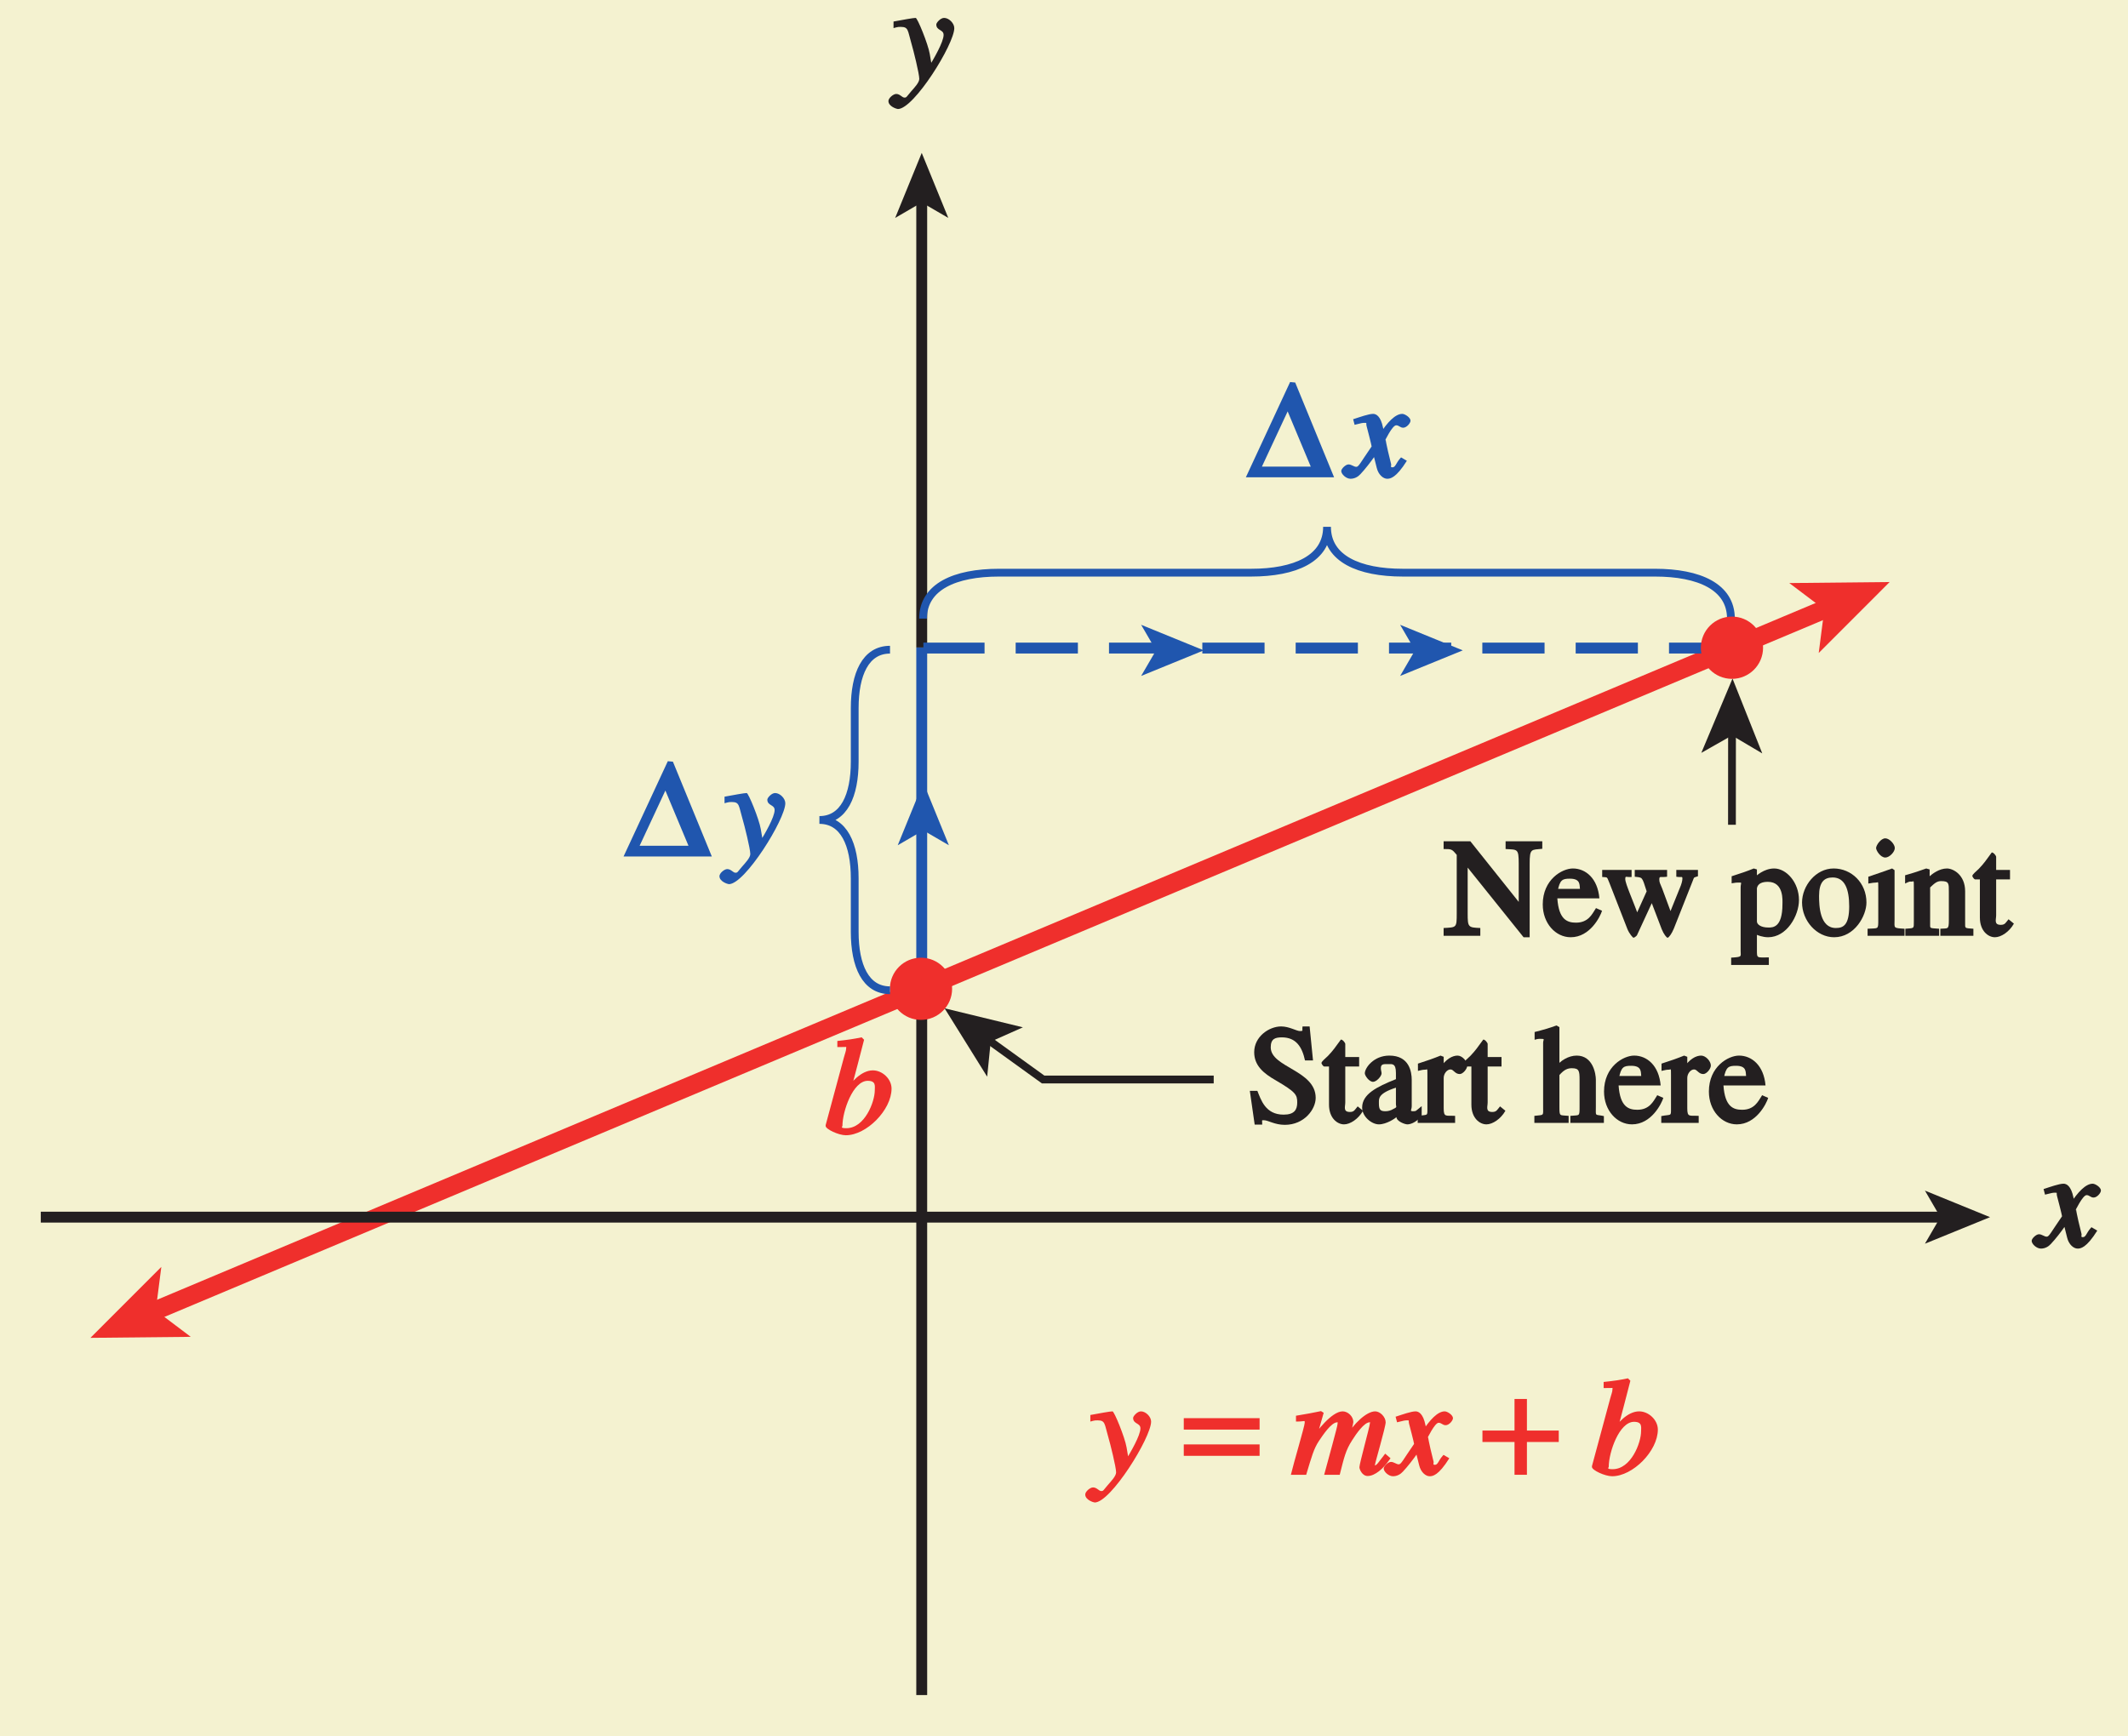 <?xml version="1.0" encoding="UTF-8"?>
<svg xmlns="http://www.w3.org/2000/svg" xmlns:xlink="http://www.w3.org/1999/xlink" width="136.8pt" height="111.628pt" viewBox="0 0 136.8 111.628" version="1.1">
<defs>
<g>
<symbol overflow="visible" id="glyph0-0">
<path style="stroke:none;" d=""/>
</symbol>
<symbol overflow="visible" id="glyph0-1">
<path style="stroke:none;" d="M 0.125 -3.469 C 0.234 -3.5 0.297 -3.5 0.422 -3.5 C 0.922 -3.5 0.859 -3.266 1.094 -2.469 C 1.234 -2 1.609 -0.484 1.609 -0.156 C 1.609 0.078 1.297 0.406 1.078 0.656 C 0.781 1 0.797 1.047 0.656 1.047 C 0.5 1.047 0.375 0.812 0.125 0.812 C -0.062 0.812 -0.375 1.078 -0.375 1.266 C -0.375 1.625 0.172 1.781 0.234 1.781 C 1.266 1.781 3.859 -2.391 3.859 -3.422 C 3.859 -3.734 3.516 -4.078 3.203 -4.078 C 2.969 -4.078 2.703 -3.766 2.703 -3.656 C 2.703 -3.25 3.172 -3.344 3.172 -2.984 C 3.172 -2.531 2.547 -1.453 2.172 -0.844 L 2.453 -0.75 L 2.281 -1.766 C 2.172 -2.406 1.484 -4.094 1.375 -4.078 C 1.219 -4.078 0.547 -3.953 -0.047 -3.844 L -0.047 -3.422 Z M 0.125 -3.469 "/>
</symbol>
<symbol overflow="visible" id="glyph0-2">
<path style="stroke:none;" d="M 3.359 -1.188 C 3.125 -0.922 3.078 -0.641 2.891 -0.641 C 2.719 -0.641 2.828 -0.734 2.797 -0.859 C 2.734 -1.078 2.453 -2.266 2.453 -2.422 L 2.391 -2.328 C 2.391 -2.328 2.875 -3.344 3.125 -3.344 C 3.312 -3.344 3.375 -3.188 3.578 -3.188 C 3.797 -3.188 4.047 -3.484 4.047 -3.641 C 4.047 -3.844 3.688 -4.078 3.516 -4.078 C 3.062 -4.078 2.547 -3.516 2.094 -2.812 L 2.375 -2.719 L 2.281 -3.188 C 2.125 -3.953 1.828 -4.078 1.641 -4.078 C 1.359 -4.078 0.797 -3.875 0.359 -3.734 L 0.453 -3.375 C 0.859 -3.484 0.984 -3.5 1.062 -3.5 C 1.297 -3.5 1.156 -3.516 1.234 -3.25 C 1.25 -3.203 1.547 -2.047 1.547 -1.984 C 0.812 -0.922 0.719 -0.672 0.562 -0.672 C 0.406 -0.672 0.25 -0.828 0.062 -0.828 C -0.125 -0.828 -0.406 -0.547 -0.406 -0.406 C -0.406 -0.203 -0.094 0.094 0.188 0.094 C 0.453 0.094 0.672 -0.031 0.828 -0.203 C 1.125 -0.516 1.484 -0.984 1.703 -1.297 L 1.875 -0.609 C 1.984 -0.156 2.297 0.094 2.547 0.094 C 2.734 0.094 3.109 0.062 3.812 -1.062 L 3.438 -1.281 Z M 3.359 -1.188 "/>
</symbol>
<symbol overflow="visible" id="glyph0-3">
<path style="stroke:none;" d="M 3.188 -2.797 C 3.188 -2.062 2.547 -0.359 1.359 -0.359 C 0.938 -0.359 1.109 -0.453 1.109 -0.516 C 1.109 -1.438 1.781 -3.406 2.734 -3.406 C 3.281 -3.406 3.188 -3.062 3.188 -2.797 Z M 0.953 -5.578 C 1.453 -5.562 1.344 -5.656 1.344 -5.453 C 1.344 -5.328 1.266 -5.156 1.203 -4.906 L 0.031 -0.562 L 0.031 -0.5 C 0.031 -0.297 0.859 0.094 1.328 0.094 C 2.656 0.094 4.266 -1.531 4.266 -2.906 C 4.266 -3.531 3.672 -4.078 3.062 -4.078 C 2.297 -4.078 1.625 -3.25 1.391 -2.875 L 1.625 -2.766 C 1.906 -3.688 2.297 -5.297 2.5 -6.047 L 2.344 -6.203 C 1.828 -6.094 1.391 -6.031 0.781 -5.969 L 0.781 -5.578 Z M 0.953 -5.578 "/>
</symbol>
<symbol overflow="visible" id="glyph0-4">
<path style="stroke:none;" d="M 5.859 -1.234 C 5.531 -0.828 5.422 -0.594 5.25 -0.594 C 5.156 -0.594 5.297 -0.484 5.297 -0.641 C 5.297 -0.75 5.984 -3.078 5.984 -3.375 C 5.984 -3.719 5.625 -4.078 5.312 -4.078 C 4.75 -4.078 3.922 -3.281 3.406 -2.422 L 3.594 -2.234 C 3.703 -2.547 3.906 -3.266 3.906 -3.391 C 3.906 -3.75 3.562 -4.078 3.219 -4.078 C 2.5 -4.078 1.484 -2.703 1.312 -2.422 L 1.5 -2.234 L 2 -3.984 L 1.828 -4.094 C 1.328 -3.984 0.859 -3.906 0.219 -3.797 L 0.219 -3.422 C 0.828 -3.422 0.781 -3.531 0.781 -3.344 C 0.781 -3.141 0.062 -0.734 -0.109 0 L 0.875 0 C 1.234 -1.188 1.359 -1.672 1.703 -2.188 C 1.938 -2.531 2.484 -3.375 2.875 -3.375 C 2.953 -3.375 2.891 -3.5 2.891 -3.266 C 2.891 -3.109 2.297 -1 2.031 0 L 3.031 0 C 3.312 -1.109 3.406 -1.562 3.828 -2.219 C 4.094 -2.641 4.609 -3.375 4.953 -3.375 C 5.062 -3.375 4.969 -3.438 4.969 -3.297 C 4.969 -3.125 4.297 -0.719 4.297 -0.484 C 4.297 -0.359 4.469 0.078 4.828 0.078 C 5.312 0.078 5.859 -0.438 6.172 -0.891 L 6.297 -1.062 L 5.953 -1.359 Z M 5.859 -1.234 "/>
</symbol>
<symbol overflow="visible" id="glyph1-0">
<path style="stroke:none;" d=""/>
</symbol>
<symbol overflow="visible" id="glyph1-1">
<path style="stroke:none;" d="M 2.656 -6.125 L -0.188 0 L 5.484 0 L 2.984 -6.094 Z M 2.344 -4.609 L 3.984 -0.688 L 0.844 -0.688 L 2.672 -4.609 Z M 2.344 -4.609 "/>
</symbol>
<symbol overflow="visible" id="glyph1-2">
<path style="stroke:none;" d="M 4.656 -3.641 L -0.062 -3.641 L -0.062 -2.906 L 4.812 -2.906 L 4.812 -3.641 Z M 4.656 -1.953 L -0.062 -1.953 L -0.062 -1.219 L 4.812 -1.219 L 4.812 -1.953 Z M 4.656 -1.953 "/>
</symbol>
<symbol overflow="visible" id="glyph1-3">
<path style="stroke:none;" d=""/>
</symbol>
<symbol overflow="visible" id="glyph1-4">
<path style="stroke:none;" d="M 1.984 -4.75 L 1.984 -2.844 L -0.078 -2.844 L -0.078 -2.109 L 1.984 -2.109 L 1.984 0 L 2.781 0 L 2.781 -2.109 L 4.828 -2.109 L 4.828 -2.844 L 2.781 -2.844 L 2.781 -4.875 L 1.984 -4.875 Z M 1.984 -4.75 "/>
</symbol>
<symbol overflow="visible" id="glyph2-0">
<path style="stroke:none;" d=""/>
</symbol>
<symbol overflow="visible" id="glyph2-1">
<path style="stroke:none;" d=""/>
</symbol>
<symbol overflow="visible" id="glyph2-2">
<path style="stroke:none;" d="M 3.875 -6.203 L 3.562 -6.203 C 3.516 -5.922 3.641 -5.906 3.391 -5.906 C 3.172 -5.906 2.703 -6.203 2.188 -6.203 C 1.406 -6.203 0.453 -5.547 0.453 -4.547 C 0.453 -3.688 1.047 -3.188 1.844 -2.734 C 3.125 -1.984 3.219 -1.812 3.219 -1.312 C 3.219 -0.844 3.031 -0.531 2.344 -0.531 C 1.172 -0.531 0.891 -1.484 0.656 -2.062 L 0.172 -2.062 L 0.484 0.109 L 0.969 0.109 C 0.969 -0.188 0.906 -0.172 1.078 -0.172 C 1.344 -0.172 1.766 0.125 2.422 0.125 C 3.672 0.125 4.406 -0.875 4.406 -1.609 C 4.406 -3.391 1.516 -3.562 1.516 -4.859 C 1.516 -5.406 1.797 -5.5 2.234 -5.5 C 3.141 -5.5 3.531 -4.891 3.719 -4.016 L 4.234 -4.016 L 4.016 -6.203 Z M 3.875 -6.203 "/>
</symbol>
<symbol overflow="visible" id="glyph2-3">
<path style="stroke:none;" d="M 2.219 -4.234 L 1.484 -4.234 L 1.484 -5.078 C 1.484 -5.141 1.328 -5.359 1.203 -5.359 C 0.828 -4.844 0.703 -4.656 0.375 -4.312 C 0.188 -4.125 -0.047 -3.953 -0.047 -3.844 C -0.047 -3.828 0.016 -3.672 0.125 -3.625 L 0.438 -3.625 L 0.438 -1.172 C 0.438 -0.312 0.969 0.094 1.406 0.094 C 1.797 0.094 2.328 -0.25 2.625 -0.781 L 2.281 -1.062 C 2.094 -0.844 2.062 -0.703 1.781 -0.703 C 1.328 -0.703 1.484 -1.047 1.484 -1.312 L 1.484 -3.625 L 2.375 -3.625 L 2.375 -4.234 Z M 2.219 -4.234 "/>
</symbol>
<symbol overflow="visible" id="glyph2-4">
<path style="stroke:none;" d="M 2.328 -1.234 C 2.328 -0.969 2.469 -1.047 2.031 -0.828 C 2 -0.812 1.844 -0.75 1.656 -0.75 C 1.328 -0.75 1.234 -0.844 1.234 -1.25 L 1.234 -1.281 C 1.234 -1.562 1.172 -1.891 2.328 -2.266 Z M 3.719 -0.859 C 3.609 -0.781 3.625 -0.75 3.438 -0.75 C 3.188 -0.75 3.344 -0.828 3.344 -1.078 L 3.344 -2.766 C 3.344 -3.281 3.188 -4.328 1.906 -4.328 C 0.891 -4.328 0.328 -3.531 0.328 -3.188 C 0.328 -3.047 0.594 -2.641 0.859 -2.641 C 1.078 -2.641 1.406 -3 1.406 -3.188 C 1.406 -3.266 1.359 -3.391 1.359 -3.516 C 1.359 -3.797 1.531 -3.781 1.828 -3.781 C 2.078 -3.781 2.328 -3.844 2.328 -3.219 L 2.328 -2.812 C 1.078 -2.312 0.156 -1.844 0.156 -0.984 C 0.156 -0.406 0.766 0.094 1.234 0.094 C 1.719 0.094 2.297 -0.297 2.359 -0.375 C 2.375 -0.094 2.906 0.094 3.062 0.094 C 3.203 0.094 3.578 0.031 3.984 -0.453 L 3.984 -1.078 Z M 3.719 -0.859 "/>
</symbol>
<symbol overflow="visible" id="glyph2-5">
<path style="stroke:none;" d="M 0.5 -0.891 C 0.5 -0.406 0.516 -0.562 -0.125 -0.438 L -0.125 0 L 2.281 0 L 2.281 -0.453 C 1.688 -0.484 1.547 -0.344 1.547 -0.938 L 1.547 -2.891 C 1.547 -3.172 1.766 -3.438 1.984 -3.438 C 2.188 -3.438 2.266 -3.141 2.578 -3.141 C 2.781 -3.141 3.062 -3.469 3.062 -3.688 C 3.062 -3.969 2.734 -4.328 2.438 -4.328 C 2.109 -4.328 1.688 -4.109 1.312 -3.531 L 1.547 -3.531 L 1.547 -4.25 L 1.344 -4.328 C 0.922 -4.156 0.484 -4 -0.109 -3.812 L -0.109 -3.344 C 0.141 -3.406 0.234 -3.422 0.359 -3.422 C 0.5 -3.422 0.5 -3.578 0.5 -3.062 Z M 0.5 -0.891 "/>
</symbol>
<symbol overflow="visible" id="glyph2-6">
<path style="stroke:none;" d="M 4.219 -0.469 C 3.797 -0.547 3.859 -0.422 3.859 -1.047 L 3.859 -2.781 C 3.859 -3.125 3.688 -4.328 2.625 -4.328 C 2.109 -4.328 1.562 -4 1.297 -3.609 L 1.516 -3.609 L 1.516 -6.156 L 1.328 -6.266 C 0.906 -6.109 0.484 -5.984 -0.078 -5.844 L -0.078 -5.344 C 0.109 -5.406 0.203 -5.406 0.25 -5.406 C 0.641 -5.406 0.469 -5.391 0.469 -5.141 L 0.469 -1.047 C 0.469 -0.422 0.547 -0.531 -0.094 -0.453 L -0.094 0 L 2.109 0 L 2.109 -0.453 C 1.531 -0.516 1.516 -0.375 1.516 -1.047 L 1.516 -3.078 C 1.828 -3.438 2.062 -3.516 2.312 -3.516 C 2.781 -3.516 2.812 -3.344 2.812 -2.766 L 2.812 -1.047 C 2.812 -0.375 2.812 -0.516 2.219 -0.453 L 2.219 0 L 4.375 0 L 4.375 -0.438 Z M 4.219 -0.469 "/>
</symbol>
<symbol overflow="visible" id="glyph2-7">
<path style="stroke:none;" d="M 3.422 -1.703 C 3.219 -1.391 2.969 -0.844 2.188 -0.844 C 1.625 -0.844 1.078 -1.031 0.984 -2.406 L 3.688 -2.406 C 3.578 -3.703 2.797 -4.328 1.984 -4.328 C 1.297 -4.328 0.047 -3.625 0.047 -2.016 C 0.047 -0.797 0.875 0.094 1.844 0.094 C 3.094 0.094 3.75 -1.25 3.859 -1.609 L 3.469 -1.781 Z M 1 -2.844 C 1.141 -3.609 1.312 -3.672 1.797 -3.672 C 2.484 -3.672 2.406 -3.266 2.438 -3.016 L 1.031 -3.016 Z M 1 -2.844 "/>
</symbol>
<symbol overflow="visible" id="glyph2-8">
<path style="stroke:none;" d="M 6.125 -6.078 L 3.922 -6.078 L 3.922 -5.578 C 4.688 -5.531 4.766 -5.625 4.766 -4.625 L 4.766 -1.906 L 4.984 -1.906 L 1.656 -6.078 L -0.062 -6.078 L -0.062 -5.578 C 0.453 -5.578 0.469 -5.578 0.781 -5.203 L 0.781 -1.438 C 0.781 -0.5 0.766 -0.547 -0.062 -0.5 L -0.062 0 L 2.297 0 L 2.297 -0.5 C 1.516 -0.531 1.484 -0.547 1.484 -1.438 L 1.484 -4.656 L 1.266 -4.656 L 5.078 0.094 L 5.469 0.094 L 5.469 -4.625 C 5.469 -5.641 5.578 -5.516 6.281 -5.594 L 6.281 -6.078 Z M 6.125 -6.078 "/>
</symbol>
<symbol overflow="visible" id="glyph2-9">
<path style="stroke:none;" d="M 4.781 -4.062 L 4.781 -3.797 C 5.156 -3.734 5.172 -3.859 5.172 -3.656 C 5.172 -3.547 5.109 -3.297 5.016 -3.094 L 4.234 -1.156 L 4.562 -1.172 L 3.875 -3.031 C 3.734 -3.359 3.688 -3.453 3.688 -3.609 C 3.688 -3.875 3.75 -3.734 4.188 -3.797 L 4.188 -4.234 L 2.109 -4.234 L 2.109 -3.797 C 2.625 -3.734 2.562 -3.828 2.875 -2.859 L 2.094 -1.125 L 2.406 -1.125 C 2.016 -2.234 1.5 -3.344 1.5 -3.641 C 1.5 -3.891 1.547 -3.75 1.906 -3.781 L 1.906 -4.234 L 0.016 -4.234 L 0.016 -3.781 C 0.406 -3.75 0.297 -3.812 0.484 -3.391 L 1.641 -0.422 C 1.766 -0.125 1.984 0.125 2.031 0.125 C 2.094 0.125 2.25 -0.016 2.25 -0.031 L 3.375 -2.469 L 3.062 -2.469 L 3.844 -0.422 C 3.969 -0.109 4.156 0.125 4.219 0.125 C 4.297 0.125 4.484 -0.125 4.625 -0.469 L 5.812 -3.469 C 5.953 -3.797 5.844 -3.719 6.172 -3.828 L 6.172 -4.234 L 4.781 -4.234 Z M 4.781 -4.062 "/>
</symbol>
<symbol overflow="visible" id="glyph2-10">
<path style="stroke:none;" d="M 0.484 0.969 C 0.484 1.344 0.609 1.359 -0.125 1.406 L -0.125 1.875 L 2.297 1.875 L 2.297 1.391 C 1.516 1.391 1.531 1.469 1.531 0.906 L 1.531 -0.062 C 1.547 -0.047 1.906 0.094 2.25 0.094 C 3.453 0.094 4.234 -1.297 4.234 -2.297 C 4.234 -3.438 3.422 -4.328 2.641 -4.328 C 1.984 -4.328 1.453 -3.844 1.375 -3.734 L 1.531 -3.578 L 1.531 -4.266 L 1.328 -4.328 C 0.906 -4.156 0.5 -4.016 -0.094 -3.828 L -0.094 -3.375 C 0.156 -3.422 0.25 -3.422 0.328 -3.422 C 0.625 -3.422 0.484 -3.438 0.484 -3.094 Z M 1.531 -3.062 C 1.594 -3.391 1.922 -3.469 2.234 -3.469 C 3.281 -3.469 3.172 -2.234 3.172 -2.031 C 3.172 -0.516 2.547 -0.531 2.266 -0.531 C 1.781 -0.531 1.531 -0.734 1.531 -0.922 Z M 1.531 -3.062 "/>
</symbol>
<symbol overflow="visible" id="glyph2-11">
<path style="stroke:none;" d="M 2.125 -4.328 C 0.969 -4.328 0.094 -3.203 0.094 -2.141 C 0.094 -0.969 1.031 0.094 2.156 0.094 C 3.469 0.094 4.234 -1.281 4.234 -2.141 C 4.234 -3.406 3.266 -4.328 2.125 -4.328 Z M 2.266 -0.5 C 1.234 -0.5 1.188 -1.922 1.188 -2.562 C 1.188 -3.453 1.516 -3.75 2.062 -3.75 C 2.859 -3.75 3.125 -2.969 3.125 -1.891 C 3.125 -0.656 2.719 -0.5 2.266 -0.5 Z M 2.266 -0.5 "/>
</symbol>
<symbol overflow="visible" id="glyph2-12">
<path style="stroke:none;" d="M 0.141 0 L 2.344 0 L 2.344 -0.453 C 1.594 -0.5 1.703 -0.484 1.703 -1.047 L 1.703 -4.219 L 1.547 -4.328 C 1.062 -4.156 0.625 -4 0.016 -3.797 L 0.016 -3.359 C 0.281 -3.406 0.406 -3.422 0.516 -3.422 C 0.656 -3.422 0.656 -3.578 0.656 -3.062 L 0.656 -1.047 C 0.656 -0.375 0.672 -0.5 -0.031 -0.453 L -0.031 0 Z M 0.516 -5.641 C 0.516 -5.484 0.797 -5.031 1.109 -5.031 C 1.375 -5.031 1.719 -5.391 1.719 -5.641 C 1.719 -5.891 1.375 -6.266 1.109 -6.266 C 0.812 -6.266 0.516 -5.812 0.516 -5.641 Z M 0.516 -5.641 "/>
</symbol>
<symbol overflow="visible" id="glyph2-13">
<path style="stroke:none;" d="M 0.531 -0.938 C 0.531 -0.438 0.562 -0.5 -0.016 -0.453 L -0.016 0 L 2.156 0 L 2.156 -0.453 C 1.547 -0.5 1.578 -0.453 1.578 -0.75 L 1.578 -3.109 C 1.859 -3.375 2.016 -3.516 2.281 -3.516 C 2.797 -3.516 2.781 -3.359 2.781 -2.828 L 2.781 -1.016 C 2.781 -0.359 2.719 -0.5 2.234 -0.453 L 2.234 0 L 4.359 0 L 4.359 -0.453 C 3.781 -0.5 3.828 -0.453 3.828 -0.859 L 3.828 -2.859 C 3.828 -3.922 3.062 -4.328 2.656 -4.328 C 2.156 -4.328 1.703 -3.969 1.547 -3.828 L 1.547 -4.266 L 1.328 -4.328 C 0.938 -4.188 0.531 -4.047 -0.031 -3.891 L -0.031 -3.359 C 0.281 -3.516 0.266 -3.484 0.391 -3.484 C 0.531 -3.484 0.531 -3.641 0.531 -3.094 Z M 0.531 -0.938 "/>
</symbol>
</g>
<clipPath id="clip1">
  <path d="M 58 63 L 60 63 L 60 109.223 L 58 109.223 Z M 58 63 "/>
</clipPath>
<clipPath id="clip2">
  <path d="M 2.445 32 L 125 32 L 125 92 L 2.445 92 Z M 2.445 32 "/>
</clipPath>
<clipPath id="clip3">
  <path d="M 2.445 77 L 126 77 L 126 79 L 2.445 79 Z M 2.445 77 "/>
</clipPath>
</defs>
<g id="surface1">
<rect x="0" y="0" width="136.8" height="111.628" style="fill:rgb(95.667%,94.867%,81.284%);fill-opacity:1;stroke:none;"/>
<path style="fill:none;stroke-width:0.7;stroke-linecap:butt;stroke-linejoin:miter;stroke:rgb(13.73%,12.16%,12.549%);stroke-opacity:1;stroke-miterlimit:4;" d="M 493.068 353.777 L 493.068 382.617 " transform="matrix(1,0,0,-1,-433.814,395.414)"/>
<path style=" stroke:none;fill-rule:nonzero;fill:rgb(13.73%,12.16%,12.549%);fill-opacity:1;" d="M 59.254 9.832 L 60.961 14.012 L 59.254 13.02 L 57.547 14.012 L 59.254 9.832 "/>
<path style="fill:none;stroke-width:0.7;stroke-linecap:butt;stroke-linejoin:miter;stroke:rgb(12.627%,33.806%,68.193%);stroke-opacity:1;stroke-miterlimit:4;" d="M 493.068 331.832 L 493.068 353.777 " transform="matrix(1,0,0,-1,-433.814,395.414)"/>
<g clip-path="url(#clip1)" clip-rule="nonzero">
<path style="fill:none;stroke-width:0.7;stroke-linecap:butt;stroke-linejoin:miter;stroke:rgb(13.73%,12.16%,12.549%);stroke-opacity:1;stroke-miterlimit:4;" d="M 493.068 286.418 L 493.068 331.832 " transform="matrix(1,0,0,-1,-433.814,395.414)"/>
</g>
<g style="fill:rgb(13.73%,12.16%,12.549%);fill-opacity:1;">
  <use xlink:href="#glyph0-1" x="57.488" y="5.229"/>
</g>
<g style="fill:rgb(13.73%,12.16%,12.549%);fill-opacity:1;">
  <use xlink:href="#glyph0-2" x="131.013" y="80.193"/>
</g>
<g style="fill:rgb(12.627%,33.806%,68.193%);fill-opacity:1;">
  <use xlink:href="#glyph1-1" x="80.279" y="30.691"/>
</g>
<g style="fill:rgb(12.627%,33.806%,68.193%);fill-opacity:1;">
  <use xlink:href="#glyph0-2" x="86.629" y="30.691"/>
</g>
<g style="fill:rgb(12.627%,33.806%,68.193%);fill-opacity:1;">
  <use xlink:href="#glyph1-1" x="40.275" y="55.072"/>
</g>
<g style="fill:rgb(12.627%,33.806%,68.193%);fill-opacity:1;">
  <use xlink:href="#glyph0-1" x="46.625" y="55.072"/>
</g>
<g style="fill:rgb(93.61%,18.434%,17.378%);fill-opacity:1;">
  <use xlink:href="#glyph0-3" x="53.048" y="72.905"/>
</g>
<path style=" stroke:none;fill-rule:nonzero;fill:rgb(93.61%,18.434%,17.378%);fill-opacity:1;" d="M 59.207 65.582 C 60.309 65.582 61.207 64.684 61.207 63.582 C 61.207 62.477 60.309 61.582 59.207 61.582 C 58.102 61.582 57.207 62.477 57.207 63.582 C 57.207 64.684 58.102 65.582 59.207 65.582 "/>
<g clip-path="url(#clip2)" clip-rule="nonzero">
<path style="fill:none;stroke-width:1.2;stroke-linecap:butt;stroke-linejoin:miter;stroke:rgb(93.61%,18.434%,17.378%);stroke-opacity:1;stroke-miterlimit:4;" d="M 443.533 311.027 L 551.385 356.348 " transform="matrix(1,0,0,-1,-433.814,395.414)"/>
</g>
<path style=" stroke:none;fill-rule:nonzero;fill:rgb(93.61%,18.434%,17.378%);fill-opacity:1;" d="M 121.477 37.426 L 116.918 41.988 L 117.277 39.191 L 115.027 37.492 L 121.477 37.426 "/>
<path style=" stroke:none;fill-rule:nonzero;fill:rgb(93.61%,18.434%,17.378%);fill-opacity:1;" d="M 5.812 86.027 L 10.371 81.465 L 10.012 84.262 L 12.262 85.961 L 5.812 86.027 "/>
<path style="fill:none;stroke-width:0.5;stroke-linecap:butt;stroke-linejoin:miter;stroke:rgb(12.627%,33.806%,68.193%);stroke-opacity:1;stroke-miterlimit:4;" d="M 491.029 331.738 C 489.455 331.738 488.76 333.313 488.76 335.492 L 488.76 338.934 C 488.76 341.11 488.064 342.688 486.49 342.688 C 488.064 342.688 488.76 344.262 488.76 346.438 L 488.76 349.883 C 488.76 352.063 489.455 353.637 491.029 353.637 " transform="matrix(1,0,0,-1,-433.814,395.414)"/>
<path style="fill:none;stroke-width:0.7;stroke-linecap:butt;stroke-linejoin:miter;stroke:rgb(12.627%,33.806%,68.193%);stroke-opacity:1;stroke-dasharray:4,2;stroke-miterlimit:4;" d="M 545.107 353.742 L 493.174 353.742 " transform="matrix(1,0,0,-1,-433.814,395.414)"/>
<path style="fill:none;stroke-width:0.5;stroke-linecap:butt;stroke-linejoin:miter;stroke:rgb(12.627%,33.806%,68.193%);stroke-opacity:1;stroke-miterlimit:4;" d="M 545.088 355.637 C 545.088 357.684 543.041 358.59 540.205 358.59 L 524.002 358.59 C 521.17 358.59 519.123 359.492 519.123 361.539 C 519.123 359.492 517.072 358.59 514.24 358.59 L 498.033 358.59 C 495.201 358.59 493.154 357.684 493.154 355.637 " transform="matrix(1,0,0,-1,-433.814,395.414)"/>
<g clip-path="url(#clip3)" clip-rule="nonzero">
<path style="fill:none;stroke-width:0.7;stroke-linecap:butt;stroke-linejoin:miter;stroke:rgb(13.73%,12.16%,12.549%);stroke-opacity:1;stroke-miterlimit:4;" d="M 558.775 317.149 L 436.435 317.149 " transform="matrix(1,0,0,-1,-433.814,395.414)"/>
</g>
<path style=" stroke:none;fill-rule:nonzero;fill:rgb(13.73%,12.16%,12.549%);fill-opacity:1;" d="M 127.93 78.266 L 123.746 79.973 L 124.738 78.266 L 123.746 76.559 L 127.93 78.266 "/>
<g style="fill:rgb(93.61%,18.434%,17.378%);fill-opacity:1;">
  <use xlink:href="#glyph0-1" x="70.141" y="94.832"/>
</g>
<g style="fill:rgb(93.61%,18.434%,17.378%);fill-opacity:1;">
  <use xlink:href="#glyph2-1" x="73.993" y="94.832"/>
</g>
<g style="fill:rgb(93.61%,18.434%,17.378%);fill-opacity:1;">
  <use xlink:href="#glyph1-2" x="76.162" y="94.832"/>
  <use xlink:href="#glyph1-3" x="80.925" y="94.832"/>
</g>
<g style="fill:rgb(93.61%,18.434%,17.378%);fill-opacity:1;">
  <use xlink:href="#glyph0-4" x="83.094" y="94.832"/>
  <use xlink:href="#glyph0-2" x="89.358" y="94.832"/>
</g>
<g style="fill:rgb(93.61%,18.434%,17.378%);fill-opacity:1;">
  <use xlink:href="#glyph2-1" x="93.21" y="94.832"/>
</g>
<g style="fill:rgb(93.61%,18.434%,17.378%);fill-opacity:1;">
  <use xlink:href="#glyph1-4" x="95.378" y="94.832"/>
  <use xlink:href="#glyph1-3" x="100.141" y="94.832"/>
</g>
<g style="fill:rgb(93.61%,18.434%,17.378%);fill-opacity:1;">
  <use xlink:href="#glyph0-3" x="102.31" y="94.832"/>
</g>
<g style="fill:rgb(13.73%,12.16%,12.549%);fill-opacity:1;">
  <use xlink:href="#glyph2-2" x="80.174" y="72.205"/>
  <use xlink:href="#glyph2-3" x="84.998" y="72.205"/>
  <use xlink:href="#glyph2-4" x="87.41" y="72.205"/>
  <use xlink:href="#glyph2-5" x="91.262" y="72.205"/>
  <use xlink:href="#glyph2-3" x="94.151" y="72.205"/>
  <use xlink:href="#glyph2-1" x="96.563" y="72.205"/>
  <use xlink:href="#glyph2-6" x="98.732" y="72.205"/>
  <use xlink:href="#glyph2-7" x="103.069" y="72.205"/>
  <use xlink:href="#glyph2-5" x="106.921" y="72.205"/>
  <use xlink:href="#glyph2-7" x="109.81" y="72.205"/>
</g>
<g style="fill:rgb(13.73%,12.16%,12.549%);fill-opacity:1;">
  <use xlink:href="#glyph2-8" x="92.866" y="60.173"/>
  <use xlink:href="#glyph2-7" x="99.13" y="60.173"/>
  <use xlink:href="#glyph2-9" x="102.982" y="60.173"/>
  <use xlink:href="#glyph2-1" x="109.245" y="60.173"/>
  <use xlink:href="#glyph2-10" x="111.414" y="60.173"/>
  <use xlink:href="#glyph2-11" x="115.752" y="60.173"/>
  <use xlink:href="#glyph2-12" x="120.09" y="60.173"/>
  <use xlink:href="#glyph2-13" x="122.502" y="60.173"/>
  <use xlink:href="#glyph2-3" x="126.84" y="60.173"/>
</g>
<path style="fill:none;stroke-width:0.5;stroke-linecap:butt;stroke-linejoin:miter;stroke:rgb(13.73%,12.16%,12.549%);stroke-opacity:1;stroke-miterlimit:4;" d="M 511.838 326 L 500.873 326 L 497.295 328.582 " transform="matrix(1,0,0,-1,-433.814,395.414)"/>
<path style=" stroke:none;fill-rule:nonzero;fill:rgb(13.73%,12.16%,12.549%);fill-opacity:1;" d="M 60.723 64.836 L 65.758 66.059 L 63.688 66.98 L 63.461 69.234 L 60.723 64.836 "/>
<path style="fill:none;stroke-width:0.5;stroke-linecap:butt;stroke-linejoin:miter;stroke:rgb(13.73%,12.16%,12.549%);stroke-opacity:1;stroke-miterlimit:4;" d="M 545.154 342.379 L 545.158 348.379 " transform="matrix(1,0,0,-1,-433.814,395.414)"/>
<path style=" stroke:none;fill-rule:nonzero;fill:rgb(13.73%,12.16%,12.549%);fill-opacity:1;" d="M 111.375 43.633 L 113.289 48.445 L 111.34 47.293 L 109.371 48.41 L 111.375 43.633 "/>
<path style=" stroke:none;fill-rule:nonzero;fill:rgb(93.61%,18.434%,17.378%);fill-opacity:1;" d="M 111.34 43.652 C 112.445 43.652 113.34 42.754 113.34 41.652 C 113.34 40.547 112.445 39.648 111.34 39.648 C 110.234 39.648 109.34 40.547 109.34 41.652 C 109.34 42.754 110.234 43.652 111.34 43.652 "/>
<path style=" stroke:none;fill-rule:nonzero;fill:rgb(12.627%,33.806%,68.193%);fill-opacity:1;" d="M 59.355 50.32 L 61 54.352 L 59.355 53.395 L 57.711 54.352 L 59.355 50.32 "/>
<path style=" stroke:none;fill-rule:nonzero;fill:rgb(12.627%,33.806%,68.193%);fill-opacity:1;" d="M 94.035 41.82 L 90.008 43.465 L 90.965 41.82 L 90.008 40.176 L 94.035 41.82 "/>
<path style=" stroke:none;fill-rule:nonzero;fill:rgb(12.627%,33.806%,68.193%);fill-opacity:1;" d="M 77.387 41.82 L 73.359 43.465 L 74.316 41.82 L 73.359 40.176 L 77.387 41.82 "/>
<path style="fill:none;stroke-width:0.5;stroke-linecap:butt;stroke-linejoin:miter;stroke:rgb(100%,100%,100%);stroke-opacity:1;stroke-miterlimit:10;" d="M 42.002 804 L 42.002 780 M 0.002 762 L 24.002 762 M 654.002 804 L 654.002 780 M 696.002 762 L 672.002 762 M 42.002 0 L 42.002 24 M 0.002 42 L 24.002 42 M 654.002 0 L 654.002 24 M 696.002 42 L 672.002 42 " transform="matrix(1,0,0,-1,-433.814,395.414)"/>
<path style="fill:none;stroke-width:0.25;stroke-linecap:butt;stroke-linejoin:miter;stroke:rgb(0%,0%,0%);stroke-opacity:1;stroke-miterlimit:10;" d="M 42.002 804 L 42.002 780 M 0.002 762 L 24.002 762 M 654.002 804 L 654.002 780 M 696.002 762 L 672.002 762 M 42.002 0 L 42.002 24 M 0.002 42 L 24.002 42 M 654.002 0 L 654.002 24 M 696.002 42 L 672.002 42 " transform="matrix(1,0,0,-1,-433.814,395.414)"/>
<path style="fill:none;stroke-width:0.5;stroke-linecap:butt;stroke-linejoin:miter;stroke:rgb(100%,100%,100%);stroke-opacity:1;stroke-miterlimit:10;" d="M 324.002 792 L 372.002 792 M 324.002 12 L 372.002 12 M 12.002 426 L 12.002 378 M 684.002 426 L 684.002 378 M 348.002 804 L 348.002 780 M 348.002 24 L 348.002 0 M 0.002 402 L 24.002 402 M 672.002 402 L 696.002 402 M 348.002 792 L 354.002 792 C 354.002 788.688 351.31 786 348.002 786 C 344.689 786 342.002 788.688 342.002 792 C 342.002 795.313 344.689 798 348.002 798 C 351.31 798 354.002 795.313 354.002 792 M 348.002 12 L 354.002 12 C 354.002 8.688 351.31 6 348.002 6 C 344.689 6 342.002 8.688 342.002 12 C 342.002 15.313 344.689 18 348.002 18 C 351.31 18 354.002 15.313 354.002 12 M 12.002 402 L 18.002 402 C 18.002 398.688 15.31 396 12.002 396 C 8.689 396 6.002 398.688 6.002 402 C 6.002 405.313 8.689 408 12.002 408 C 15.31 408 18.002 405.313 18.002 402 M 684.002 402 L 690.002 402 C 690.002 398.688 687.31 396 684.002 396 C 680.689 396 678.002 398.688 678.002 402 C 678.002 405.313 680.689 408 684.002 408 C 687.31 408 690.002 405.313 690.002 402 " transform="matrix(1,0,0,-1,-433.814,395.414)"/>
<path style="fill:none;stroke-width:0.25;stroke-linecap:butt;stroke-linejoin:miter;stroke:rgb(0%,0%,0%);stroke-opacity:1;stroke-miterlimit:10;" d="M 324.002 792 L 372.002 792 M 324.002 12 L 372.002 12 M 12.002 426 L 12.002 378 M 684.002 426 L 684.002 378 M 348.002 804 L 348.002 780 M 348.002 24 L 348.002 0 M 0.002 402 L 24.002 402 M 672.002 402 L 696.002 402 M 348.002 792 L 354.002 792 C 354.002 788.688 351.31 786 348.002 786 C 344.689 786 342.002 788.688 342.002 792 C 342.002 795.313 344.689 798 348.002 798 C 351.31 798 354.002 795.313 354.002 792 M 348.002 12 L 354.002 12 C 354.002 8.688 351.31 6 348.002 6 C 344.689 6 342.002 8.688 342.002 12 C 342.002 15.313 344.689 18 348.002 18 C 351.31 18 354.002 15.313 354.002 12 M 12.002 402 L 18.002 402 C 18.002 398.688 15.31 396 12.002 396 C 8.689 396 6.002 398.688 6.002 402 C 6.002 405.313 8.689 408 12.002 408 C 15.31 408 18.002 405.313 18.002 402 M 684.002 402 L 690.002 402 C 690.002 398.688 687.31 396 684.002 396 C 680.689 396 678.002 398.688 678.002 402 C 678.002 405.313 680.689 408 684.002 408 C 687.31 408 690.002 405.313 690.002 402 " transform="matrix(1,0,0,-1,-433.814,395.414)"/>
</g>
</svg>

